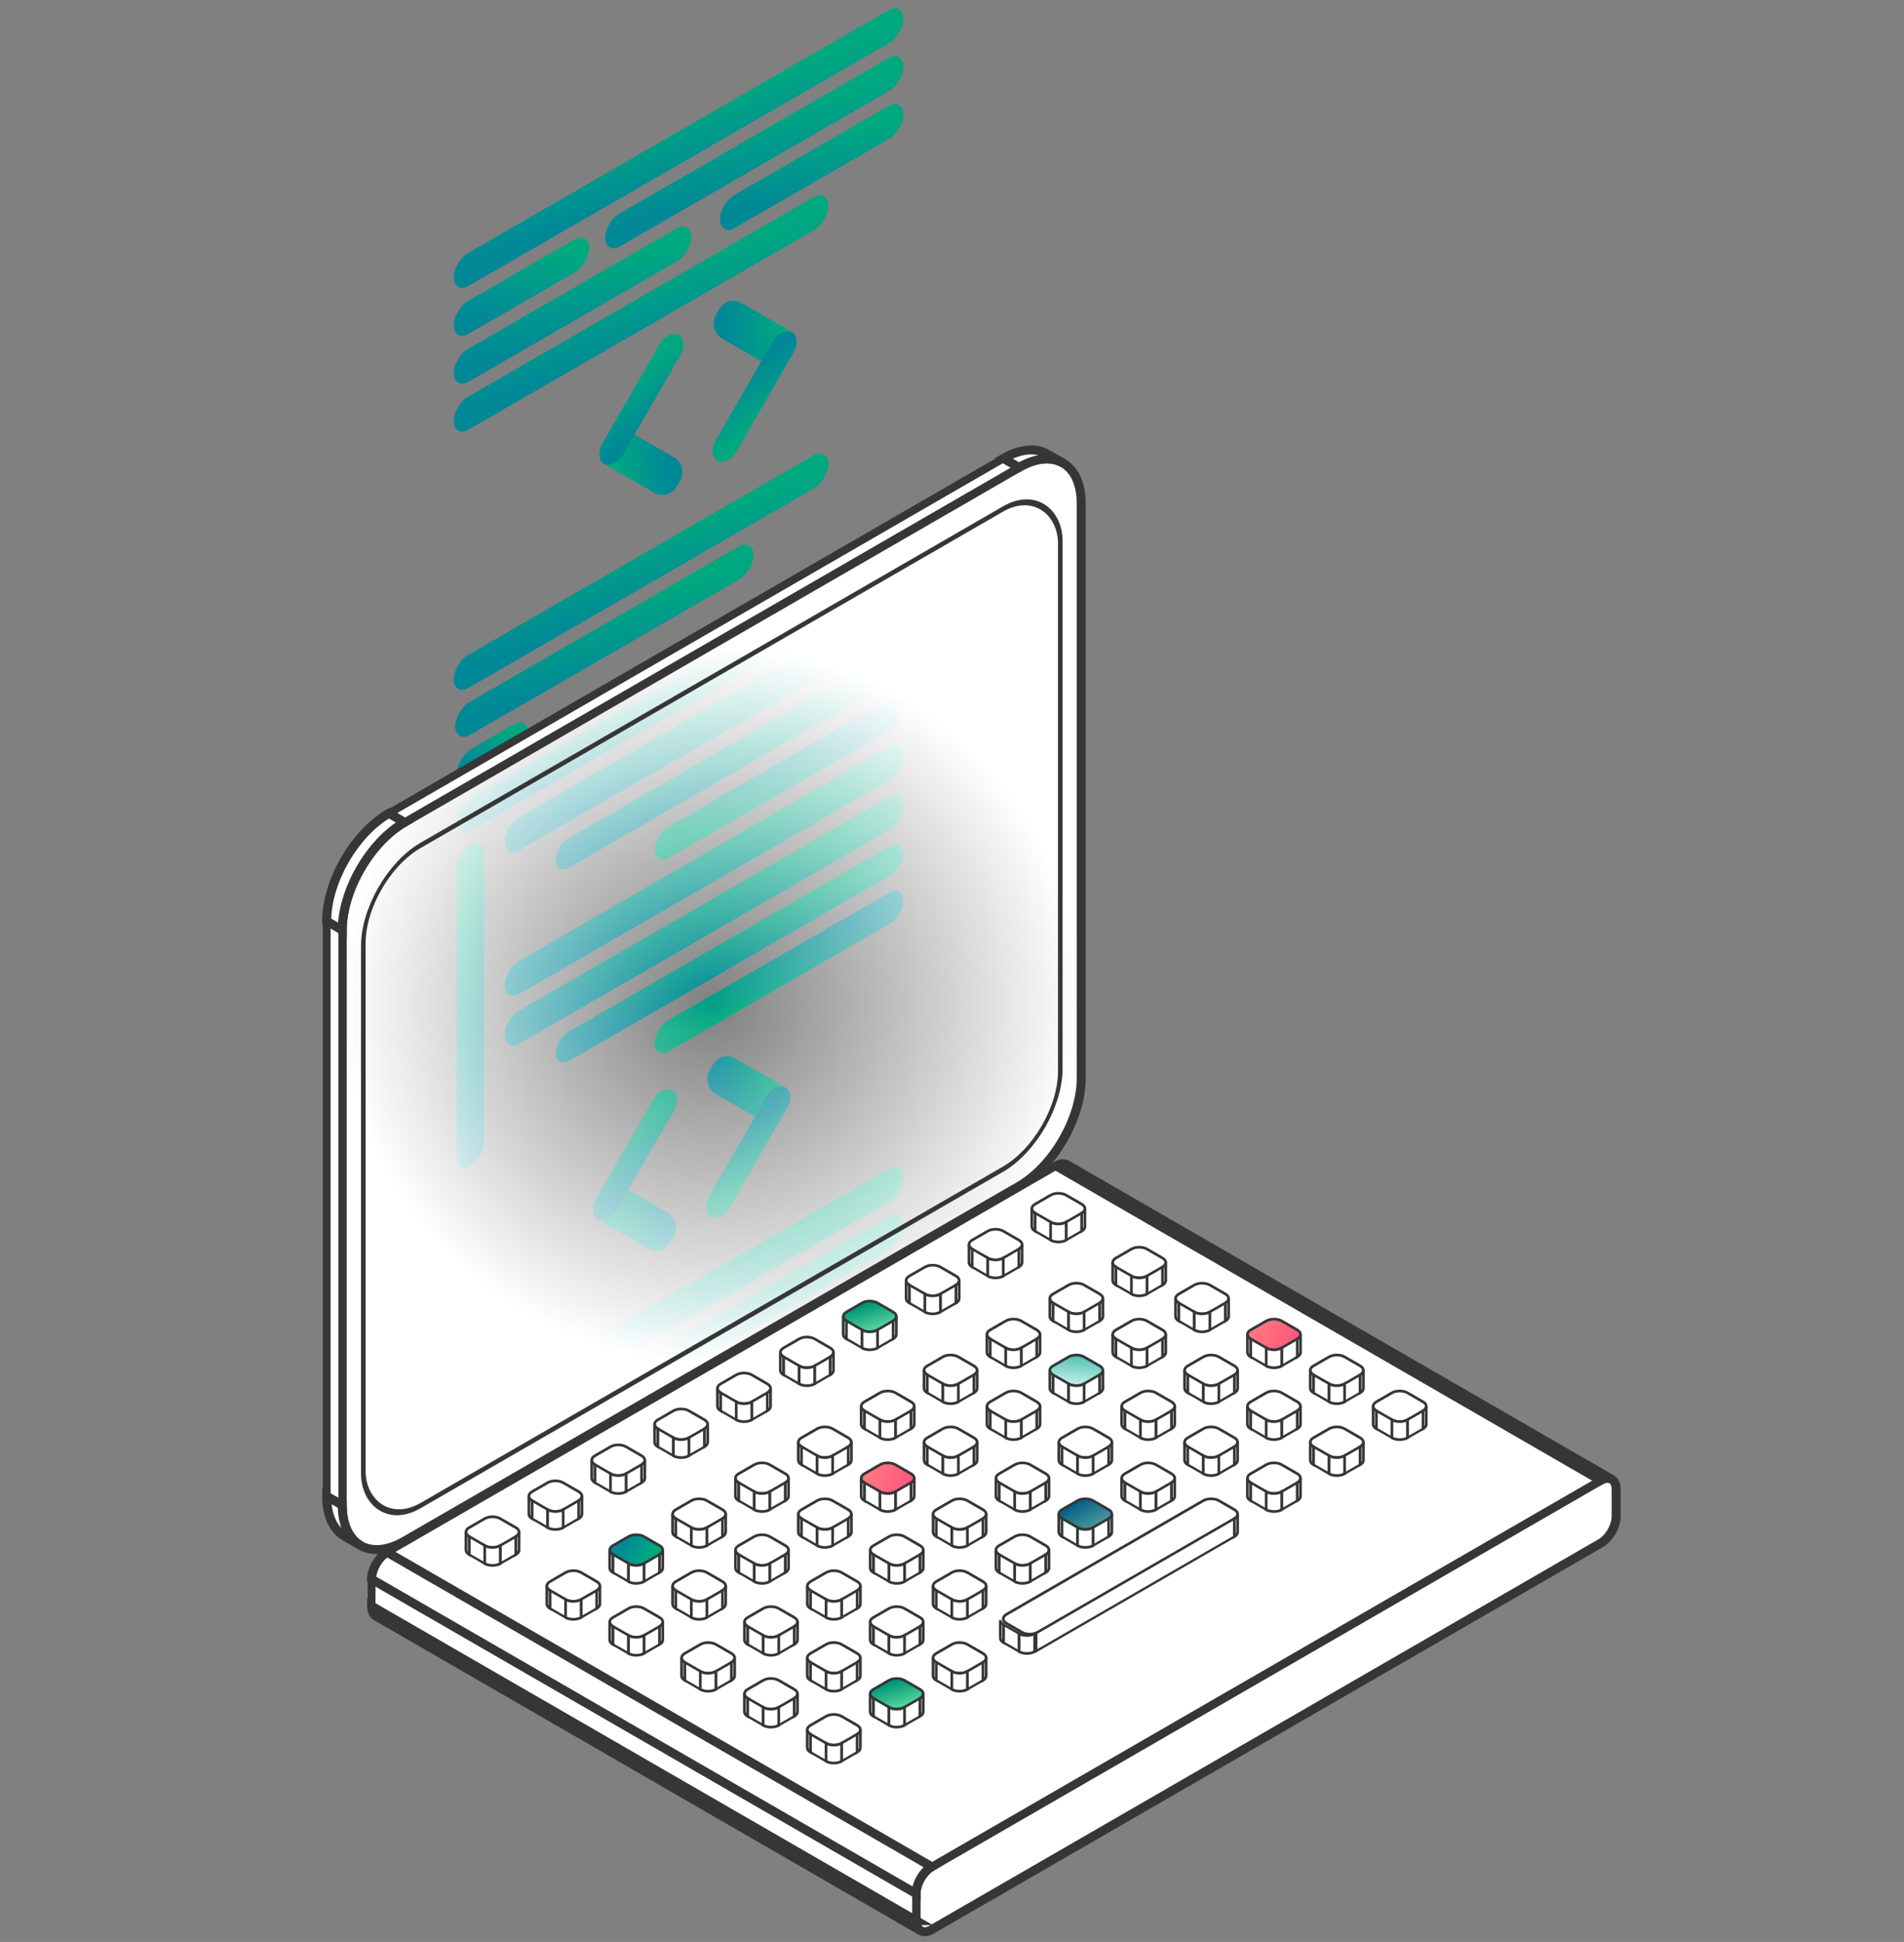 <svg xmlns="http://www.w3.org/2000/svg" viewBox="0 0 460 469" fill="none"><rect x="0" y="0" width="460" height="469" fill="#808080" stroke="none"/><g clip-path="url(#a)"><rect width="125.492" height="8.01" fill="url(#b)" rx="4.005" transform="matrix(.866 -.5 0 1 109.59 63.124)"/><rect width="83.216" height="8.01" fill="url(#c)" rx="4.005" transform="matrix(.866 -.5 0 1 146.199 53.556)"/><rect width="83.216" height="8.01" fill="url(#d)" rx="4.005" transform="matrix(.866 -.5 0 1 109.977 171.545)"/><rect width="93.451" height="8.01" fill="url(#e)" rx="4.005" transform="matrix(.866 -.5 0 1 110.363 194.463)"/><rect width="111.251" height="8.01" fill="url(#f)" rx="4.005" transform="matrix(.866 -.5 0 1 121.922 199.359)"/><rect width="111.251" height="8.01" fill="url(#g)" rx="4.005" transform="matrix(.866 -.5 0 1 121.922 234.069)"/><rect width="111.251" height="8.01" fill="url(#h)" rx="4.005" transform="matrix(.866 -.5 0 1 121.922 246.084)"/><rect width="97.011" height="7.12" fill="url(#i)" rx="3.56" transform="matrix(.866 -.5 0 1 134.254 204.254)"/><rect width="77.431" height="7.565" fill="url(#j)" rx="3.783" transform="matrix(0 -1 .866 -.5 110.363 283.465)"/><rect width="69.421" height="7.565" fill="url(#k)" rx="3.783" transform="matrix(-.866 .5 0 -1 218.27 174.438)"/><rect width="97.011" height="7.12" fill="url(#l)" rx="3.56" transform="matrix(.866 -.5 0 1 134.254 250.979)"/><rect width="69.421" height="7.565" fill="url(#m)" rx="3.783" transform="matrix(-.866 .5 0 -1 218.27 221.164)"/><rect width="20.025" height="8.01" fill="url(#n)" rx="4.005" transform="matrix(.866 -.5 0 1 110.363 182.893)"/><rect width="37.825" height="8.01" fill="url(#o)" rx="4.005" transform="matrix(.866 -.5 0 1 109.59 74.694)"/><rect width="51.176" height="8.01" fill="url(#p)" rx="4.005" transform="matrix(.866 -.5 0 1 173.945 49.106)"/><rect width="66.306" height="8.01" fill="url(#q)" rx="4.005" transform="matrix(.866 -.5 0 1 109.59 86.264)"/><rect width="20.768" height="9.81" x="175.773" y="71.195" fill="url(#r)" rx="4.005" transform="rotate(30 175.773 71.195)"/><rect width="35.971" height="5.664" x="193.758" y="81.605" fill="url(#s)" rx="4.005" transform="rotate(120 193.758 81.605)"/><rect width="20.768" height="9.81" x="161.492" y="121.002" fill="url(#t)" rx="4.005" transform="rotate(-150 161.492 121.002)"/><rect width="35.971" height="5.664" x="143.508" y="110.592" fill="url(#u)" rx="4.005" transform="rotate(-60 143.508 110.592)"/><rect width="20.768" height="9.81" x="174.234" y="253.647" fill="url(#v)" rx="4.005" transform="rotate(30 174.234 253.647)"/><rect width="35.971" height="5.664" x="192.215" y="264.057" fill="url(#w)" rx="4.005" transform="rotate(120 192.215 264.057)"/><rect width="20.768" height="9.81" x="159.949" y="303.455" fill="url(#x)" rx="4.005" transform="rotate(-150 159.949 303.455)"/><rect width="35.971" height="5.664" x="141.965" y="293.045" fill="url(#y)" rx="4.005" transform="rotate(-60 141.965 293.045)"/><rect width="104.576" height="8.01" fill="url(#z)" rx="4.005" transform="matrix(.866 -.5 0 1 109.59 97.834)"/><rect width="125.492" height="8.01" fill="url(#A)" rx="4.005" transform="matrix(.866 -.5 0 1 109.59 343.033)"/><rect width="83.216" height="8.01" fill="url(#B)" rx="4.005" transform="matrix(.866 -.5 0 1 146.199 333.465)"/><rect width="37.825" height="8.01" fill="url(#C)" rx="4.005" transform="matrix(.866 -.5 0 1 109.59 354.603)"/><rect width="51.176" height="8.01" fill="url(#D)" rx="4.005" transform="matrix(.866 -.5 0 1 173.945 329.015)"/><rect width="66.306" height="8.01" fill="url(#E)" rx="4.005" transform="matrix(.866 -.5 0 1 109.59 366.173)"/><rect width="104.576" height="8.01" fill="url(#F)" rx="4.005" transform="matrix(.866 -.5 0 1 109.59 377.743)"/><rect width="104.576" height="8.01" fill="url(#G)" rx="4.005" transform="matrix(.866 -.5 0 1 109.59 160.198)"/><rect width="77.431" height="7.565" fill="url(#H)" rx="3.783" transform="matrix(0 -1 .866 -.5 110.363 3.313)"/><rect width="35.971" height="5.664" x="192.215" y="-16.094" fill="url(#I)" rx="4.005" transform="rotate(120 192.215 -16.094)"/><rect width="20.768" height="9.81" x="159.949" y="23.303" fill="url(#J)" rx="4.005" transform="rotate(-150 159.949 23.303)"/><rect width="35.971" height="5.664" x="141.965" y="12.893" fill="url(#K)" rx="4.005" transform="rotate(-60 141.965 12.893)"/><rect width="20.768" height="9.81" x="175.773" y="350.139" fill="url(#L)" rx="4.005" transform="rotate(30 175.773 350.139)"/><rect width="35.971" height="5.664" x="193.758" y="360.549" fill="url(#M)" rx="4.005" transform="rotate(120 193.758 360.549)"/><rect width="20.768" height="9.81" x="161.492" y="399.946" fill="url(#N)" rx="4.005" transform="rotate(-150 161.492 399.946)"/><rect width="35.971" height="5.664" x="143.508" y="389.536" fill="url(#O)" rx="4.005" transform="rotate(-60 143.508 389.536)"/></g><path fill="#fff" stroke="#363636" stroke-width="2.17" d="M221.324 457.34c0-2.397 1.683-5.312 3.759-6.51l161.615-93.309c2.076-1.198 3.759-.227 3.759 2.17v6.51c0 2.397-1.683 5.312-3.759 6.51L225.083 466.02c-2.076 1.198-3.759.227-3.759-2.17v-6.51Z"/><path fill="#fff" stroke="#363636" stroke-width="2.17" d="M0 0h151.898v6.51H0z" transform="matrix(.866 .5 0 1 89.777 381.391)"/><path fill="#fff" stroke="#363636" stroke-width="2.17" d="M0 0h186.617v151.898H0z" transform="matrix(.866 -.5 .866 .5 93.531 374.881)"/><path fill="#fff" stroke="#363636" stroke-width="2.17" d="M221.325 463.849c0 1.111.367 2.01 1.101 2.434L90.878 390.334c-.734-.424-1.1-1.323-1.1-2.433l131.547 75.948ZM221.325 457.339c0-2.396 1.683-5.311 3.758-6.509L93.536 374.881c-2.076 1.198-3.759 4.113-3.759 6.51l131.548 75.948ZM389.354 357.254c-.734-.424-1.696-.292-2.658.263l-131.548-75.949c.962-.555 1.924-.687 2.658-.263l131.548 75.949Z"/><path fill="#fff" stroke="#363636" stroke-width=".651" d="M117.109 366.77c1.038-.6 2.721-.6 3.759 0l3.758 2.17c1.038.599 1.038 1.57 0 2.17l-3.758 2.17c-1.038.599-2.721.599-3.759 0l-3.758-2.17c-1.038-.6-1.038-1.571 0-2.17l3.758-2.17Z"/><path fill="#fff" stroke="#363636" stroke-width=".651" d="M0 0h4.34v4.34H0z" transform="matrix(.866 .5 0 1 113.355 371.109)"/><path fill="#fff" stroke="#363636" stroke-width=".651" d="M0 0h4.34v4.34H0z" transform="matrix(.866 -.5 0 1 120.875 373.28)"/><path fill="#fff" stroke="#363636" stroke-width=".651" d="M112.57 370.025c0 .423.298.807.779 1.085v4.34c-.481-.278-.779-.662-.779-1.085v-4.34ZM117.109 373.28c1.038.599 2.721.599 3.759 0v4.34c-1.038.599-2.721.599-3.759 0v-4.34ZM125.407 370.025c0 .423-.297.807-.778 1.085v4.34c.481-.278.778-.662.778-1.085v-4.34ZM132.3 358.089c1.038-.599 2.721-.599 3.759 0l3.758 2.17c1.038.599 1.038 1.57 0 2.17l-3.758 2.17c-1.038.599-2.721.599-3.759 0l-3.758-2.17c-1.038-.6-1.038-1.571 0-2.17l3.758-2.17Z"/><path fill="#fff" stroke="#363636" stroke-width=".651" d="M0 0h4.34v4.34H0z" transform="matrix(.866 .5 0 1 128.547 362.429)"/><path fill="#fff" stroke="#363636" stroke-width=".651" d="M0 0h4.34v4.34H0z" transform="matrix(.866 -.5 0 1 136.062 364.599)"/><path fill="#fff" stroke="#363636" stroke-width=".651" d="M127.766 361.344c0 .424.297.807.778 1.085v4.34c-.481-.278-.778-.661-.778-1.085v-4.34ZM132.301 364.599c1.038.599 2.72.599 3.758 0v4.34c-1.038.599-2.72.599-3.758 0v-4.34ZM140.599 361.344c0 .424-.298.807-.779 1.085v4.34c.481-.278.779-.661.779-1.085v-4.34ZM147.492 349.408c1.038-.599 2.72-.599 3.758 0l3.759 2.17c1.038.599 1.038 1.57 0 2.17l-3.759 2.17c-1.038.599-2.72.599-3.758 0l-3.759-2.17c-1.038-.6-1.038-1.571 0-2.17l3.759-2.17Z"/><path fill="#fff" stroke="#363636" stroke-width=".651" d="M0 0h4.34v4.34H0z" transform="matrix(.866 .5 0 1 143.734 353.747)"/><path fill="#fff" stroke="#363636" stroke-width=".651" d="M0 0h4.34v4.34H0z" transform="matrix(.866 -.5 0 1 151.254 355.917)"/><path fill="#fff" stroke="#363636" stroke-width=".651" d="M142.957 352.662c0 .424.297.808.778 1.085v4.34c-.481-.278-.778-.661-.778-1.085v-4.34ZM147.492 355.917c1.038.599 2.721.599 3.759 0v4.34c-1.038.599-2.721.599-3.759 0v-4.34ZM155.79 352.662c0 .424-.297.808-.778 1.085v4.34c.481-.278.778-.661.778-1.085v-4.34ZM162.683 340.731c1.038-.599 2.721-.599 3.759 0l3.758 2.17c1.038.599 1.038 1.571 0 2.17l-3.758 2.17c-1.038.599-2.721.599-3.759 0l-3.758-2.17c-1.038-.599-1.038-1.571 0-2.17l3.758-2.17Z"/><path fill="#fff" stroke="#363636" stroke-width=".651" d="M0 0h4.34v4.34H0z" transform="matrix(.866 .5 0 1 158.926 345.071)"/><path fill="#fff" stroke="#363636" stroke-width=".651" d="M0 0h4.34v4.34H0z" transform="matrix(.866 -.5 0 1 166.441 347.241)"/><path fill="#fff" stroke="#363636" stroke-width=".651" d="M158.145 343.986c0 .423.297.807.778 1.085v4.34c-.481-.278-.778-.662-.778-1.085v-4.34ZM162.68 347.241c1.038.599 2.72.599 3.758 0v4.34c-1.038.599-2.72.599-3.758 0v-4.34ZM170.978 343.986c0 .423-.298.807-.779 1.085v4.34c.481-.278.779-.662.779-1.085v-4.34ZM177.871 332.05c1.038-.599 2.72-.599 3.758 0l3.759 2.17c1.038.6 1.038 1.571 0 2.17l-3.759 2.17c-1.038.599-2.72.599-3.758 0l-3.759-2.17c-1.038-.599-1.038-1.57 0-2.17l3.759-2.17Z"/><path fill="#fff" stroke="#363636" stroke-width=".651" d="M0 0h4.34v4.34H0z" transform="matrix(.866 .5 0 1 174.117 336.39)"/><path fill="#fff" stroke="#363636" stroke-width=".651" d="M0 0h4.34v4.34H0z" transform="matrix(.866 -.5 0 1 181.633 338.56)"/><path fill="#fff" stroke="#363636" stroke-width=".651" d="M173.332 335.305c0 .424.297.807.778 1.085v4.34c-.481-.278-.778-.662-.778-1.085v-4.34ZM177.871 338.56c1.038.599 2.721.599 3.759 0v4.34c-1.038.599-2.721.599-3.759 0v-4.34ZM186.165 335.305c0 .424-.297.807-.778 1.085v4.34c.481-.278.778-.662.778-1.085v-4.34ZM193.066 323.369c1.038-.6 2.721-.6 3.759 0l3.758 2.17c1.038.599 1.038 1.57 0 2.169l-3.758 2.17c-1.038.6-2.721.6-3.759 0l-3.758-2.17c-1.038-.599-1.038-1.57 0-2.169l3.758-2.17Z"/><path fill="#fff" stroke="#363636" stroke-width=".651" d="M0 0h4.34v4.34H0z" transform="matrix(.866 .5 0 1 189.309 327.708)"/><path fill="#fff" stroke="#363636" stroke-width=".651" d="M0 0h4.34v4.34H0z" transform="matrix(.866 -.5 0 1 196.828 329.879)"/><path fill="#fff" stroke="#363636" stroke-width=".651" d="M188.527 326.624c0 .423.298.807.779 1.085v4.34c-.481-.278-.779-.662-.779-1.085v-4.34ZM193.066 329.879c1.038.599 2.721.599 3.759 0v4.339c-1.038.6-2.721.6-3.759 0v-4.339ZM201.36 326.624c0 .423-.297.807-.778 1.085v4.34c.481-.278.778-.662.778-1.085v-4.34Z"/><path fill="url(#P)" stroke="#363636" stroke-width=".651" d="M208.257 314.688c1.038-.6 2.721-.6 3.759 0l3.758 2.17c1.038.599 1.038 1.57 0 2.17l-3.758 2.17c-1.038.599-2.721.599-3.759 0l-3.758-2.17c-1.038-.6-1.038-1.571 0-2.17l3.758-2.17Z"/><path fill="#fff" stroke="#363636" stroke-width=".651" d="M0 0h4.34v4.34H0z" transform="matrix(.866 .5 0 1 204.5 319.027)"/><path fill="#fff" stroke="#363636" stroke-width=".651" d="M0 0h4.34v4.34H0z" transform="matrix(.866 -.5 0 1 212.02 321.198)"/><path fill="#fff" stroke="#363636" stroke-width=".651" d="M203.719 317.942c0 .424.297.808.778 1.085v4.34c-.481-.277-.778-.661-.778-1.085v-4.34ZM208.258 321.198c1.038.599 2.72.599 3.758 0v4.34c-1.038.599-2.72.599-3.758 0v-4.34ZM216.552 317.942c0 .424-.298.808-.779 1.085v4.34c.481-.277.779-.661.779-1.085v-4.34ZM223.449 306.011c1.038-.599 2.72-.599 3.758 0l3.759 2.17c1.038.599 1.038 1.571 0 2.17l-3.759 2.17c-1.038.599-2.72.599-3.758 0l-3.759-2.17c-1.038-.599-1.038-1.571 0-2.17l3.759-2.17Z"/><path fill="#fff" stroke="#363636" stroke-width=".651" d="M0 0h4.34v4.34H0z" transform="matrix(.866 .5 0 1 219.691 310.351)"/><path fill="#fff" stroke="#363636" stroke-width=".651" d="M0 0h4.34v4.34H0z" transform="matrix(.866 -.5 0 1 227.211 312.521)"/><path fill="#fff" stroke="#363636" stroke-width=".651" d="M218.914 309.266c0 .424.298.808.778 1.085v4.34c-.48-.277-.778-.661-.778-1.085v-4.34ZM223.445 312.521c1.038.6 2.721.6 3.759 0v4.34c-1.038.6-2.721.6-3.759 0v-4.34ZM231.743 309.266c0 .424-.297.808-.778 1.085v4.34c.481-.277.778-.661.778-1.085v-4.34ZM238.636 297.33c1.038-.599 2.721-.599 3.759 0l3.758 2.17c1.038.599 1.038 1.571 0 2.17l-3.758 2.17c-1.038.599-2.721.599-3.759 0l-3.758-2.17c-1.038-.599-1.038-1.571 0-2.17l3.758-2.17Z"/><path fill="#fff" stroke="#363636" stroke-width=".651" d="M0 0h4.34v4.34H0z" transform="matrix(.866 .5 0 1 234.875 301.67)"/><path fill="#fff" stroke="#363636" stroke-width=".651" d="M0 0h4.34v4.34H0z" transform="matrix(.866 -.5 0 1 242.395 303.84)"/><path fill="#fff" stroke="#363636" stroke-width=".651" d="M234.098 300.585c0 .423.297.807.778 1.085v4.34c-.481-.278-.778-.662-.778-1.085v-4.34ZM238.629 303.84c1.038.6 2.721.6 3.758 0v4.34c-1.037.599-2.72.599-3.758 0v-4.34ZM246.927 300.585c0 .423-.298.807-.779 1.085v4.34c.481-.278.779-.662.779-1.085v-4.34ZM253.824 288.649c1.038-.6 2.72-.6 3.758 0l3.759 2.17c1.038.599 1.038 1.57 0 2.17l-3.759 2.17c-1.038.599-2.72.599-3.758 0l-3.759-2.17c-1.038-.6-1.038-1.571 0-2.17l3.759-2.17Z"/><path fill="#fff" stroke="#363636" stroke-width=".651" d="M0 0h4.34v4.34H0z" transform="matrix(.866 .5 0 1 250.066 292.988)"/><path fill="#fff" stroke="#363636" stroke-width=".651" d="M0 0h4.34v4.34H0z" transform="matrix(.866 -.5 0 1 257.582 295.159)"/><path fill="#fff" stroke="#363636" stroke-width=".651" d="M249.285 291.904c0 .424.298.807.779 1.085v4.34c-.481-.278-.779-.662-.779-1.085v-4.34ZM253.82 295.159c1.038.599 2.721.599 3.759 0v4.34c-1.038.599-2.721.599-3.759 0v-4.34ZM262.114 291.904c0 .424-.297.807-.778 1.085v4.34c.481-.278.778-.662.778-1.085v-4.34ZM136.644 379.789c1.038-.6 2.721-.6 3.759 0l3.758 2.17c1.038.599 1.038 1.57 0 2.17l-3.758 2.17c-1.038.599-2.721.599-3.759 0l-3.758-2.17c-1.038-.6-1.038-1.571 0-2.17l3.758-2.17Z"/><path fill="#fff" stroke="#363636" stroke-width=".651" d="M0 0h4.34v4.34H0z" transform="matrix(.866 .5 0 1 132.887 384.128)"/><path fill="#fff" stroke="#363636" stroke-width=".651" d="M0 0h4.34v4.34H0z" transform="matrix(.866 -.5 0 1 140.406 386.299)"/><path fill="#fff" stroke="#363636" stroke-width=".651" d="M132.109 383.044c0 .424.298.807.779 1.085v4.34c-.481-.278-.779-.661-.779-1.085v-4.34ZM136.641 386.299c1.038.599 2.72.599 3.758 0v4.34c-1.038.599-2.72.599-3.758 0v-4.34ZM144.939 383.044c0 .424-.298.807-.779 1.085v4.34c.481-.278.779-.661.779-1.085v-4.34Z"/><path fill="url(#Q)" stroke="#363636" stroke-width=".651" d="M151.836 371.108c1.037-.599 2.72-.599 3.758 0l3.759 2.17c1.037.599 1.037 1.571 0 2.17l-3.759 2.17c-1.038.599-2.721.599-3.758 0l-3.759-2.17c-1.038-.599-1.038-1.571 0-2.17l3.759-2.17Z"/><path fill="#fff" stroke="#363636" stroke-width=".651" d="M0 0h4.34v4.34H0z" transform="matrix(.866 .5 0 1 148.078 375.448)"/><path fill="#fff" stroke="#363636" stroke-width=".651" d="M0 0h4.34v4.34H0z" transform="matrix(.866 -.5 0 1 155.598 377.618)"/><path fill="#fff" stroke="#363636" stroke-width=".651" d="M147.297 374.363c0 .423.297.807.778 1.085v4.339c-.481-.277-.778-.661-.778-1.085v-4.339ZM151.832 377.618c1.038.599 2.721.599 3.759 0v4.339c-1.038.6-2.721.6-3.759 0v-4.339ZM160.13 374.363c0 .423-.297.807-.778 1.085v4.339c.481-.277.778-.661.778-1.085v-4.339ZM167.027 362.426c1.038-.599 2.721-.599 3.758 0l3.759 2.17c1.038.599 1.038 1.571 0 2.17l-3.759 2.17c-1.037.599-2.72.599-3.758 0l-3.758-2.17c-1.038-.599-1.038-1.571 0-2.17l3.758-2.17Z"/><path fill="#fff" stroke="#363636" stroke-width=".651" d="M0 0h4.34v4.34H0z" transform="matrix(.866 .5 0 1 163.27 366.766)"/><path fill="#fff" stroke="#363636" stroke-width=".651" d="M0 0h4.34v4.34H0z" transform="matrix(.866 -.5 0 1 170.789 368.936)"/><path fill="#fff" stroke="#363636" stroke-width=".651" d="M162.488 365.681c0 .424.298.807.779 1.085v4.34c-.481-.278-.779-.661-.779-1.085v-4.34ZM167.023 368.936c1.038.599 2.721.599 3.759 0v4.34c-1.038.599-2.721.599-3.759 0v-4.34ZM175.321 365.681c0 .424-.297.807-.778 1.085v4.34c.481-.278.778-.661.778-1.085v-4.34ZM182.215 353.75c1.037-.599 2.72-.599 3.758 0l3.758 2.17c1.038.6 1.038 1.571 0 2.17l-3.758 2.17c-1.038.6-2.721.6-3.758 0l-3.759-2.17c-1.038-.599-1.038-1.57 0-2.17l3.759-2.17Z"/><path fill="#fff" stroke="#363636" stroke-width=".651" d="M0 0h4.34v4.34H0z" transform="matrix(.866 .5 0 1 178.461 358.09)"/><path fill="#fff" stroke="#363636" stroke-width=".651" d="M0 0h4.34v4.34H0z" transform="matrix(.866 -.5 0 1 185.977 360.26)"/><path fill="#fff" stroke="#363636" stroke-width=".651" d="M177.676 357.005c0 .424.297.807.778 1.085v4.34c-.481-.278-.778-.661-.778-1.085v-4.34ZM182.215 360.26c1.038.599 2.72.599 3.758 0v4.34c-1.038.599-2.72.599-3.758 0v-4.34ZM190.509 357.005c0 .424-.298.807-.779 1.085v4.34c.481-.278.779-.661.779-1.085v-4.34ZM197.402 345.069c1.038-.599 2.721-.599 3.758 0l3.759 2.17c1.038.599 1.038 1.571 0 2.17l-3.759 2.17c-1.037.599-2.72.599-3.758 0l-3.758-2.17c-1.038-.599-1.038-1.571 0-2.17l3.758-2.17Z"/><path fill="#fff" stroke="#363636" stroke-width=".651" d="M0 0h4.34v4.34H0z" transform="matrix(.866 .5 0 1 193.648 349.409)"/><path fill="#fff" stroke="#363636" stroke-width=".651" d="M0 0h4.34v4.34H0z" transform="matrix(.866 -.5 0 1 201.164 351.579)"/><path fill="#fff" stroke="#363636" stroke-width=".651" d="M192.863 348.324c0 .424.298.807.779 1.085v4.34c-.481-.278-.779-.661-.779-1.085v-4.34ZM197.402 351.579c1.038.599 2.721.599 3.759 0v4.34c-1.038.599-2.721.599-3.759 0v-4.34ZM205.7 348.324c0 .424-.297.807-.778 1.085v4.34c.481-.278.778-.661.778-1.085v-4.34ZM212.59 336.387c1.037-.599 2.72-.599 3.758 0l3.758 2.17c1.038.6 1.038 1.571 0 2.17l-3.758 2.17c-1.038.599-2.721.599-3.758 0l-3.759-2.17c-1.038-.599-1.038-1.57 0-2.17l3.759-2.17Z"/><path fill="#fff" stroke="#363636" stroke-width=".651" d="M0 0h4.34v4.34H0z" transform="matrix(.866 .5 0 1 208.836 340.727)"/><path fill="#fff" stroke="#363636" stroke-width=".651" d="M0 0h4.34v4.34H0z" transform="matrix(.866 -.5 0 1 216.352 342.897)"/><path fill="#fff" stroke="#363636" stroke-width=".651" d="M208.051 339.642c0 .424.297.807.778 1.085v4.34c-.481-.278-.778-.662-.778-1.085v-4.34ZM212.59 342.897c1.038.6 2.72.6 3.758 0v4.34c-1.038.599-2.72.599-3.758 0v-4.34ZM220.884 339.642c0 .424-.298.807-.779 1.085v4.34c.481-.278.779-.662.779-1.085v-4.34ZM227.777 327.706c1.038-.599 2.721-.599 3.758 0l3.759 2.17c1.038.6 1.038 1.571 0 2.17l-3.759 2.17c-1.037.6-2.72.6-3.758 0l-3.758-2.17c-1.038-.599-1.038-1.57 0-2.17l3.758-2.17Z"/><path fill="#fff" stroke="#363636" stroke-width=".651" d="M0 0h4.34v4.34H0z" transform="matrix(.866 .5 0 1 224.027 332.046)"/><path fill="#fff" stroke="#363636" stroke-width=".651" d="M0 0h4.34v4.34H0z" transform="matrix(.866 -.5 0 1 231.543 334.216)"/><path fill="#fff" stroke="#363636" stroke-width=".651" d="M223.242 330.961c0 .424.298.807.779 1.085v4.34c-.481-.278-.779-.661-.779-1.085v-4.34ZM227.781 334.216c1.038.599 2.721.599 3.759 0v4.34c-1.038.599-2.721.599-3.759 0v-4.34ZM236.075 330.961c0 .424-.297.807-.778 1.085v4.34c.481-.278.778-.661.778-1.085v-4.34ZM242.968 319.03c1.038-.599 2.721-.599 3.759 0l3.758 2.17c1.038.599 1.038 1.571 0 2.17l-3.758 2.17c-1.038.599-2.721.599-3.759 0l-3.758-2.17c-1.038-.599-1.038-1.571 0-2.17l3.758-2.17Z"/><path fill="#fff" stroke="#363636" stroke-width=".651" d="M0 0h4.34v4.34H0z" transform="matrix(.866 .5 0 1 239.215 323.37)"/><path fill="#fff" stroke="#363636" stroke-width=".651" d="M0 0h4.34v4.34H0z" transform="matrix(.866 -.5 0 1 246.734 325.54)"/><path fill="#fff" stroke="#363636" stroke-width=".651" d="M238.434 322.285c0 .424.297.807.778 1.085v4.34c-.481-.278-.778-.661-.778-1.085v-4.34ZM242.973 325.54c1.038.6 2.72.6 3.758 0v4.34c-1.038.6-2.72.6-3.758 0v-4.34ZM251.267 322.285c0 .424-.298.807-.779 1.085v4.34c.481-.278.779-.661.779-1.085v-4.34ZM258.164 310.348c1.038-.599 2.72-.599 3.758 0l3.759 2.17c1.038.599 1.038 1.571 0 2.17l-3.759 2.17c-1.038.599-2.72.599-3.758 0l-3.759-2.17c-1.038-.599-1.038-1.571 0-2.17l3.759-2.17Z"/><path fill="#fff" stroke="#363636" stroke-width=".651" d="M0 0h4.34v4.34H0z" transform="matrix(.866 .5 0 1 254.406 314.688)"/><path fill="#fff" stroke="#363636" stroke-width=".651" d="M0 0h4.34v4.34H0z" transform="matrix(.866 -.5 0 1 261.922 316.858)"/><path fill="#fff" stroke="#363636" stroke-width=".651" d="M253.625 313.603c0 .424.297.808.778 1.085v4.34c-.481-.277-.778-.661-.778-1.085v-4.34ZM258.16 316.858c1.038.599 2.721.599 3.759 0v4.34c-1.038.599-2.721.599-3.759 0v-4.34ZM266.458 313.603c0 .424-.297.808-.778 1.085v4.34c.481-.277.778-.661.778-1.085v-4.34ZM273.347 301.668c1.038-.6 2.721-.6 3.759 0l3.758 2.169c1.038.6 1.038 1.571 0 2.17l-3.758 2.17c-1.038.6-2.721.6-3.759 0l-3.758-2.17c-1.038-.599-1.038-1.57 0-2.17l3.758-2.169Z"/><path fill="#fff" stroke="#363636" stroke-width=".651" d="M0 0h4.34v4.34H0z" transform="matrix(.866 .5 0 1 269.59 306.007)"/><path fill="#fff" stroke="#363636" stroke-width=".651" d="M0 0h4.34v4.34H0z" transform="matrix(.866 -.5 0 1 277.109 308.178)"/><path fill="#fff" stroke="#363636" stroke-width=".651" d="M268.812 304.923c0 .423.298.807.779 1.085v4.34c-.481-.278-.779-.662-.779-1.085v-4.34ZM273.348 308.178c1.038.599 2.72.599 3.758 0v4.34c-1.038.599-2.72.599-3.758 0v-4.34ZM281.646 304.923c0 .423-.298.807-.779 1.085v4.34c.481-.278.779-.662.779-1.085v-4.34ZM151.836 388.471c1.037-.6 2.72-.6 3.758 0l3.759 2.17c1.037.599 1.037 1.57 0 2.17l-3.759 2.17c-1.038.599-2.721.599-3.758 0l-3.759-2.17c-1.038-.6-1.038-1.571 0-2.17l3.759-2.17Z"/><path fill="#fff" stroke="#363636" stroke-width=".651" d="M0 0h4.34v4.34H0z" transform="matrix(.866 .5 0 1 148.078 392.81)"/><path fill="#fff" stroke="#363636" stroke-width=".651" d="M0 0h4.34v4.34H0z" transform="matrix(.866 -.5 0 1 155.598 394.981)"/><path fill="#fff" stroke="#363636" stroke-width=".651" d="M147.297 391.726c0 .424.297.807.778 1.085v4.34c-.481-.278-.778-.662-.778-1.085v-4.34ZM151.832 394.981c1.038.599 2.721.599 3.759 0v4.34c-1.038.599-2.721.599-3.759 0v-4.34ZM160.13 391.726c0 .424-.297.807-.778 1.085v4.34c.481-.278.778-.662.778-1.085v-4.34ZM167.027 379.79c1.038-.599 2.721-.599 3.758 0l3.759 2.17c1.038.599 1.038 1.571 0 2.17l-3.759 2.17c-1.037.599-2.72.599-3.758 0l-3.758-2.17c-1.038-.599-1.038-1.571 0-2.17l3.758-2.17Z"/><path fill="#fff" stroke="#363636" stroke-width=".651" d="M0 0h4.34v4.34H0z" transform="matrix(.866 .5 0 1 163.27 384.13)"/><path fill="#fff" stroke="#363636" stroke-width=".651" d="M0 0h4.34v4.34H0z" transform="matrix(.866 -.5 0 1 170.789 386.3)"/><path fill="#fff" stroke="#363636" stroke-width=".651" d="M162.488 383.045c0 .424.298.808.779 1.085v4.34c-.481-.277-.779-.661-.779-1.085v-4.34ZM167.023 386.3c1.038.6 2.721.6 3.759 0v4.34c-1.038.599-2.721.599-3.759 0v-4.34ZM175.321 383.045c0 .424-.297.808-.778 1.085v4.34c.481-.277.778-.661.778-1.085v-4.34ZM182.218 371.109c1.038-.599 2.721-.599 3.759 0l3.758 2.17c1.038.599 1.038 1.571 0 2.17l-3.758 2.17c-1.038.599-2.721.599-3.759 0l-3.758-2.17c-1.038-.599-1.038-1.571 0-2.17l3.758-2.17Z"/><path fill="#fff" stroke="#363636" stroke-width=".651" d="M0 0h4.34v4.34H0z" transform="matrix(.866 .5 0 1 178.465 375.449)"/><path fill="#fff" stroke="#363636" stroke-width=".651" d="M0 0h4.34v4.34H0z" transform="matrix(.866 -.5 0 1 185.98 377.619)"/><path fill="#fff" stroke="#363636" stroke-width=".651" d="M177.68 374.364c0 .423.297.807.778 1.085v4.34c-.481-.278-.778-.662-.778-1.085v-4.34ZM182.219 377.619c1.038.6 2.72.6 3.758 0v4.34c-1.038.6-2.72.6-3.758 0v-4.34ZM190.513 374.364c0 .423-.298.807-.779 1.085v4.34c.481-.278.779-.662.779-1.085v-4.34ZM197.402 362.428c1.038-.6 2.721-.6 3.758 0l3.759 2.169c1.038.6 1.038 1.571 0 2.17l-3.759 2.17c-1.037.6-2.72.6-3.758 0l-3.758-2.17c-1.038-.599-1.038-1.57 0-2.17l3.758-2.169Z"/><path fill="#fff" stroke="#363636" stroke-width=".651" d="M0 0h4.34v4.34H0z" transform="matrix(.866 .5 0 1 193.648 366.767)"/><path fill="#fff" stroke="#363636" stroke-width=".651" d="M0 0h4.34v4.34H0z" transform="matrix(.866 -.5 0 1 201.164 368.938)"/><path fill="#fff" stroke="#363636" stroke-width=".651" d="M192.863 365.683c0 .423.298.807.779 1.085v4.34c-.481-.278-.779-.662-.779-1.085v-4.34ZM197.402 368.938c1.038.599 2.721.599 3.759 0v4.34c-1.038.599-2.721.599-3.759 0v-4.34ZM205.7 365.683c0 .423-.297.807-.778 1.085v4.34c.481-.278.778-.662.778-1.085v-4.34Z"/><path fill="url(#R)" stroke="#363636" stroke-width=".651" d="M212.59 353.752c1.037-.6 2.72-.6 3.758 0l3.758 2.17c1.038.599 1.038 1.57 0 2.17l-3.758 2.17c-1.038.599-2.721.599-3.758 0l-3.759-2.17c-1.038-.6-1.038-1.571 0-2.17l3.759-2.17Z"/><path fill="#fff" stroke="#363636" stroke-width=".651" d="M0 0h4.34v4.34H0z" transform="matrix(.866 .5 0 1 208.836 358.091)"/><path fill="#fff" stroke="#363636" stroke-width=".651" d="M0 0h4.34v4.34H0z" transform="matrix(.866 -.5 0 1 216.352 360.262)"/><path fill="#fff" stroke="#363636" stroke-width=".651" d="M208.055 357.006c0 .424.297.808.778 1.085v4.34c-.481-.278-.778-.661-.778-1.085v-4.34ZM212.59 360.262c1.038.599 2.72.599 3.758 0v4.34c-1.038.599-2.72.599-3.758 0v-4.34ZM220.888 357.006c0 .424-.298.808-.779 1.085v4.34c.481-.278.779-.661.779-1.085v-4.34ZM227.781 345.07c1.038-.599 2.721-.599 3.758 0l3.759 2.17c1.038.599 1.038 1.571 0 2.17l-3.759 2.17c-1.037.599-2.72.599-3.758 0l-3.759-2.17c-1.037-.599-1.037-1.571 0-2.17l3.759-2.17Z"/><path fill="#fff" stroke="#363636" stroke-width=".651" d="M0 0h4.34v4.34H0z" transform="matrix(.866 .5 0 1 224.027 349.41)"/><path fill="#fff" stroke="#363636" stroke-width=".651" d="M0 0h4.34v4.34H0z" transform="matrix(.866 -.5 0 1 231.547 351.58)"/><path fill="#fff" stroke="#363636" stroke-width=".651" d="M223.246 348.325c0 .424.298.808.779 1.085v4.34c-.481-.277-.779-.661-.779-1.085v-4.34ZM227.785 351.58c1.038.599 2.721.599 3.759 0v4.34c-1.038.599-2.721.599-3.759 0v-4.34ZM236.079 348.325c0 .424-.297.808-.778 1.085v4.34c.481-.277.778-.661.778-1.085v-4.34ZM242.972 336.389c1.038-.599 2.721-.599 3.759 0l3.758 2.17c1.038.599 1.038 1.571 0 2.17l-3.758 2.17c-1.038.599-2.721.599-3.759 0l-3.758-2.17c-1.038-.599-1.038-1.571 0-2.17l3.758-2.17Z"/><path fill="#fff" stroke="#363636" stroke-width=".651" d="M0 0h4.34v4.34H0z" transform="matrix(.866 .5 0 1 239.219 340.729)"/><path fill="#fff" stroke="#363636" stroke-width=".651" d="M0 0h4.34v4.34H0z" transform="matrix(.866 -.5 0 1 246.734 342.899)"/><path fill="#fff" stroke="#363636" stroke-width=".651" d="M238.438 339.644c0 .424.297.808.778 1.085v4.34c-.481-.277-.778-.661-.778-1.085v-4.34ZM242.977 342.899c1.037.599 2.72.599 3.758 0v4.34c-1.038.599-2.721.599-3.758 0v-4.34ZM251.271 339.644c0 .424-.298.808-.779 1.085v4.34c.481-.277.779-.661.779-1.085v-4.34Z"/><path fill="url(#S)" stroke="#363636" stroke-width=".651" d="M258.164 327.708c1.038-.599 2.72-.599 3.758 0l3.759 2.17c1.038.599 1.038 1.571 0 2.17l-3.759 2.17c-1.038.599-2.72.599-3.758 0l-3.759-2.17c-1.038-.599-1.038-1.571 0-2.17l3.759-2.17Z"/><path fill="#fff" stroke="#363636" stroke-width=".651" d="M0 0h4.34v4.34H0z" transform="matrix(.866 .5 0 1 254.406 332.048)"/><path fill="#fff" stroke="#363636" stroke-width=".651" d="M0 0h4.34v4.34H0z" transform="matrix(.866 -.5 0 1 261.922 334.218)"/><path fill="#fff" stroke="#363636" stroke-width=".651" d="M253.625 330.963c0 .423.297.807.778 1.085v4.34c-.481-.278-.778-.662-.778-1.085v-4.34ZM258.16 334.218c1.038.599 2.721.599 3.759 0v4.34c-1.038.599-2.721.599-3.759 0v-4.34ZM266.458 330.963c0 .423-.297.807-.778 1.085v4.34c.481-.278.778-.662.778-1.085v-4.34ZM273.351 319.032c1.038-.599 2.721-.599 3.759 0l3.758 2.17c1.038.599 1.038 1.57 0 2.17l-3.758 2.17c-1.038.599-2.721.599-3.759 0l-3.758-2.17c-1.038-.6-1.038-1.571 0-2.17l3.758-2.17Z"/><path fill="#fff" stroke="#363636" stroke-width=".651" d="M0 0h4.34v4.34H0z" transform="matrix(.866 .5 0 1 269.594 323.371)"/><path fill="#fff" stroke="#363636" stroke-width=".651" d="M0 0h4.34v4.34H0z" transform="matrix(.866 -.5 0 1 277.113 325.542)"/><path fill="#fff" stroke="#363636" stroke-width=".651" d="M268.816 322.287c0 .424.298.807.779 1.085v4.34c-.481-.278-.779-.661-.779-1.085v-4.34ZM273.348 325.542c1.038.599 2.72.599 3.758 0v4.34c-1.038.599-2.72.599-3.758 0v-4.34ZM281.646 322.287c0 .424-.298.807-.779 1.085v4.34c.481-.278.779-.661.779-1.085v-4.34ZM288.539 310.351c1.038-.599 2.72-.599 3.758 0l3.759 2.17c1.038.599 1.038 1.57 0 2.17l-3.759 2.17c-1.038.599-2.72.599-3.758 0l-3.759-2.17c-1.038-.6-1.038-1.571 0-2.17l3.759-2.17Z"/><path fill="#fff" stroke="#363636" stroke-width=".651" d="M0 0h4.34v4.34H0z" transform="matrix(.866 .5 0 1 284.781 314.69)"/><path fill="#fff" stroke="#363636" stroke-width=".651" d="M0 0h4.34v4.34H0z" transform="matrix(.866 -.5 0 1 292.301 316.86)"/><path fill="#fff" stroke="#363636" stroke-width=".651" d="M284 313.605c0 .424.297.808.778 1.085v4.34c-.481-.278-.778-.661-.778-1.085v-4.34ZM288.535 316.86c1.038.599 2.721.599 3.759 0v4.34c-1.038.599-2.721.599-3.759 0v-4.34ZM296.833 313.605c0 .424-.297.808-.778 1.085v4.34c.481-.278.778-.661.778-1.085v-4.34ZM169.203 397.149c1.038-.599 2.72-.599 3.758 0l3.759 2.17c1.038.599 1.038 1.571 0 2.17l-3.759 2.17c-1.038.599-2.72.599-3.758 0l-3.759-2.17c-1.038-.599-1.038-1.571 0-2.17l3.759-2.17Z"/><path fill="#fff" stroke="#363636" stroke-width=".651" d="M0 0h4.34v4.34H0z" transform="matrix(.866 .5 0 1 165.441 401.489)"/><path fill="#fff" stroke="#363636" stroke-width=".651" d="M0 0h4.34v4.34H0z" transform="matrix(.866 -.5 0 1 172.961 403.659)"/><path fill="#fff" stroke="#363636" stroke-width=".651" d="M164.664 400.404c0 .424.298.807.778 1.085v4.34c-.48-.278-.778-.661-.778-1.085v-4.34ZM169.195 403.659c1.038.599 2.721.599 3.759 0v4.34c-1.038.599-2.721.599-3.759 0v-4.34ZM177.493 400.404c0 .424-.297.807-.778 1.085v4.34c.481-.278.778-.661.778-1.085v-4.34ZM184.386 388.473c1.038-.599 2.721-.599 3.759 0l3.758 2.17c1.038.599 1.038 1.571 0 2.17l-3.758 2.17c-1.038.599-2.721.599-3.759 0l-3.758-2.17c-1.038-.599-1.038-1.571 0-2.17l3.758-2.17Z"/><path fill="#fff" stroke="#363636" stroke-width=".651" d="M0 0h4.34v4.34H0z" transform="matrix(.866 .5 0 1 180.629 392.813)"/><path fill="#fff" stroke="#363636" stroke-width=".651" d="M0 0h4.34v4.34H0z" transform="matrix(.866 -.5 0 1 188.145 394.983)"/><path fill="#fff" stroke="#363636" stroke-width=".651" d="M179.848 391.728c0 .423.297.807.778 1.085v4.34c-.481-.278-.778-.662-.778-1.085v-4.34ZM184.383 394.983c1.038.599 2.72.599 3.758 0v4.34c-1.038.599-2.72.599-3.758 0v-4.34ZM192.681 391.728c0 .423-.298.807-.779 1.085v4.34c.481-.278.779-.662.779-1.085v-4.34ZM199.582 379.791c1.038-.599 2.72-.599 3.758 0l3.759 2.17c1.038.6 1.038 1.571 0 2.17l-3.759 2.17c-1.038.6-2.72.6-3.758 0l-3.759-2.17c-1.038-.599-1.038-1.57 0-2.17l3.759-2.17Z"/><path fill="#fff" stroke="#363636" stroke-width=".651" d="M0 0h4.34v4.34H0z" transform="matrix(.866 .5 0 1 195.824 384.131)"/><path fill="#fff" stroke="#363636" stroke-width=".651" d="M0 0h4.34v4.34H0z" transform="matrix(.866 -.5 0 1 203.34 386.302)"/><path fill="#fff" stroke="#363636" stroke-width=".651" d="M195.043 383.047c0 .423.297.807.778 1.084v4.34c-.481-.277-.778-.661-.778-1.085v-4.339ZM199.578 386.302c1.038.599 2.721.599 3.759 0v4.339c-1.038.6-2.721.6-3.759 0v-4.339ZM207.872 383.047c0 .423-.297.807-.778 1.084v4.34c.481-.277.778-.661.778-1.085v-4.339ZM214.777 371.11c1.038-.599 2.721-.599 3.758 0l3.759 2.17c1.038.6 1.038 1.571 0 2.17l-3.759 2.17c-1.037.6-2.72.6-3.758 0l-3.758-2.17c-1.038-.599-1.038-1.57 0-2.17l3.758-2.17Z"/><path fill="#fff" stroke="#363636" stroke-width=".651" d="M0 0h4.34v4.34H0z" transform="matrix(.866 .5 0 1 211.02 375.45)"/><path fill="#fff" stroke="#363636" stroke-width=".651" d="M0 0h4.34v4.34H0z" transform="matrix(.866 -.5 0 1 218.535 377.621)"/><path fill="#fff" stroke="#363636" stroke-width=".651" d="M210.238 374.366c0 .423.298.807.779 1.085v4.34c-.481-.278-.779-.662-.779-1.085v-4.34ZM214.773 377.621c1.038.599 2.721.599 3.759 0v4.34c-1.038.599-2.721.599-3.759 0v-4.34ZM223.067 374.366c0 .423-.297.807-.778 1.085v4.34c.481-.278.778-.662.778-1.085v-4.34ZM229.965 362.43c1.037-.6 2.72-.6 3.758 0l3.758 2.17c1.038.599 1.038 1.57 0 2.17l-3.758 2.17c-1.038.599-2.721.599-3.758 0l-3.759-2.17c-1.038-.6-1.038-1.571 0-2.17l3.759-2.17Z"/><path fill="#fff" stroke="#363636" stroke-width=".651" d="M0 0h4.34v4.34H0z" transform="matrix(.866 .5 0 1 226.207 366.769)"/><path fill="#fff" stroke="#363636" stroke-width=".651" d="M0 0h4.34v4.34H0z" transform="matrix(.866 -.5 0 1 233.723 368.939)"/><path fill="#fff" stroke="#363636" stroke-width=".651" d="M225.426 365.684c0 .424.297.808.778 1.085v4.34c-.481-.277-.778-.661-.778-1.085v-4.34ZM229.961 368.939c1.038.599 2.721.599 3.758 0v4.34c-1.037.599-2.72.599-3.758 0v-4.34ZM238.255 365.684c0 .424-.297.808-.778 1.085v4.34c.481-.277.778-.661.778-1.085v-4.34ZM245.148 353.753c1.038-.599 2.721-.599 3.759 0l3.758 2.17c1.038.599 1.038 1.571 0 2.17l-3.758 2.17c-1.038.599-2.721.599-3.759 0l-3.758-2.17c-1.038-.599-1.038-1.571 0-2.17l3.758-2.17Z"/><path fill="#fff" stroke="#363636" stroke-width=".651" d="M0 0h4.34v4.34H0z" transform="matrix(.866 .5 0 1 241.391 358.093)"/><path fill="#fff" stroke="#363636" stroke-width=".651" d="M0 0h4.34v4.34H0z" transform="matrix(.866 -.5 0 1 248.91 360.263)"/><path fill="#fff" stroke="#363636" stroke-width=".651" d="M240.609 357.008c0 .423.298.807.779 1.085v4.34c-.481-.278-.779-.662-.779-1.085v-4.34ZM245.145 360.263c1.037.599 2.72.599 3.758 0v4.34c-1.038.599-2.721.599-3.758 0v-4.34ZM253.442 357.008c0 .423-.297.807-.778 1.085v4.34c.481-.278.778-.662.778-1.085v-4.34ZM260.34 345.072c1.037-.599 2.72-.599 3.758 0l3.758 2.17c1.038.599 1.038 1.571 0 2.17l-3.758 2.17c-1.038.599-2.721.599-3.758 0l-3.759-2.17c-1.038-.599-1.038-1.571 0-2.17l3.759-2.17Z"/><path fill="#fff" stroke="#363636" stroke-width=".651" d="M0 0h4.34v4.34H0z" transform="matrix(.866 .5 0 1 256.582 349.412)"/><path fill="#fff" stroke="#363636" stroke-width=".651" d="M0 0h4.34v4.34H0z" transform="matrix(.866 -.5 0 1 264.098 351.582)"/><path fill="#fff" stroke="#363636" stroke-width=".651" d="M255.801 348.327c0 .423.297.807.778 1.085v4.34c-.481-.278-.778-.662-.778-1.085v-4.34ZM260.336 351.582c1.038.599 2.721.599 3.758 0v4.34c-1.037.599-2.72.599-3.758 0v-4.34ZM268.63 348.327c0 .423-.297.807-.778 1.085v4.34c.481-.278.778-.662.778-1.085v-4.34ZM275.527 336.391c1.038-.6 2.721-.6 3.758 0l3.759 2.17c1.038.599 1.038 1.57 0 2.17l-3.759 2.17c-1.037.599-2.72.599-3.758 0l-3.758-2.17c-1.038-.6-1.038-1.571 0-2.17l3.758-2.17Z"/><path fill="#fff" stroke="#363636" stroke-width=".651" d="M0 0h4.34v4.34H0z" transform="matrix(.866 .5 0 1 271.77 340.73)"/><path fill="#fff" stroke="#363636" stroke-width=".651" d="M0 0h4.34v4.34H0z" transform="matrix(.866 -.5 0 1 279.289 342.901)"/><path fill="#fff" stroke="#363636" stroke-width=".651" d="M270.988 339.646c0 .423.298.807.779 1.085v4.34c-.481-.278-.779-.662-.779-1.085v-4.34ZM275.523 342.901c1.038.599 2.721.599 3.759 0v4.34c-1.038.599-2.721.599-3.759 0v-4.34ZM283.821 339.646c0 .423-.297.807-.778 1.085v4.34c.481-.278.778-.662.778-1.085v-4.34ZM290.718 327.709c1.038-.599 2.721-.599 3.759 0l3.758 2.17c1.038.599 1.038 1.571 0 2.17l-3.758 2.17c-1.038.599-2.721.599-3.759 0l-3.758-2.17c-1.038-.599-1.038-1.571 0-2.17l3.758-2.17Z"/><path fill="#fff" stroke="#363636" stroke-width=".651" d="M0 0h4.34v4.34H0z" transform="matrix(.866 .5 0 1 286.965 332.049)"/><path fill="#fff" stroke="#363636" stroke-width=".651" d="M0 0h4.34v4.34H0z" transform="matrix(.866 -.5 0 1 294.484 334.219)"/><path fill="#fff" stroke="#363636" stroke-width=".651" d="M286.184 330.964c0 .423.297.807.778 1.085v4.34c-.481-.278-.778-.662-.778-1.085v-4.34ZM290.719 334.219c1.038.599 2.72.599 3.758 0v4.34c-1.038.599-2.72.599-3.758 0v-4.34ZM299.017 330.964c0 .423-.298.807-.779 1.085v4.34c.481-.278.779-.662.779-1.085v-4.34Z"/><path fill="url(#T)" stroke="#363636" stroke-width=".651" d="M305.91 319.033c1.038-.599 2.72-.599 3.758 0l3.759 2.17c1.038.599 1.038 1.571 0 2.17l-3.759 2.17c-1.038.599-2.72.599-3.758 0l-3.759-2.17c-1.038-.599-1.038-1.571 0-2.17l3.759-2.17Z"/><path fill="#fff" stroke="#363636" stroke-width=".651" d="M0 0h4.34v4.34H0z" transform="matrix(.866 .5 0 1 302.156 323.373)"/><path fill="#fff" stroke="#363636" stroke-width=".651" d="M0 0h4.34v4.34H0z" transform="matrix(.866 -.5 0 1 309.676 325.543)"/><path fill="#fff" stroke="#363636" stroke-width=".651" d="M301.375 322.288c0 .424.297.808.778 1.085v4.34c-.481-.278-.778-.661-.778-1.085v-4.34ZM305.91 325.543c1.038.599 2.721.599 3.759 0v4.34c-1.038.599-2.721.599-3.759 0v-4.34ZM314.208 322.288c0 .424-.297.808-.778 1.085v4.34c.481-.278.778-.661.778-1.085v-4.34ZM184.379 405.826c1.037-.599 2.72-.599 3.758 0l3.759 2.17c1.037.6 1.037 1.571 0 2.17l-3.759 2.17c-1.038.6-2.721.6-3.758 0l-3.759-2.17c-1.038-.599-1.038-1.57 0-2.17l3.759-2.17Z"/><path fill="#fff" stroke="#363636" stroke-width=".651" d="M0 0h4.34v4.34H0z" transform="matrix(.866 .5 0 1 180.625 410.166)"/><path fill="#fff" stroke="#363636" stroke-width=".651" d="M0 0h4.34v4.34H0z" transform="matrix(.866 -.5 0 1 188.141 412.336)"/><path fill="#fff" stroke="#363636" stroke-width=".651" d="M179.84 409.082c0 .423.297.807.778 1.085v4.339c-.481-.277-.778-.661-.778-1.085v-4.339ZM184.379 412.336c1.038.6 2.721.6 3.758 0v4.34c-1.037.6-2.72.6-3.758 0v-4.34ZM192.673 409.082c0 .423-.298.807-.778 1.085v4.339c.48-.277.778-.661.778-1.085v-4.339ZM199.57 397.145c1.038-.599 2.721-.599 3.758 0l3.759 2.17c1.038.599 1.038 1.571 0 2.17l-3.759 2.17c-1.037.599-2.72.599-3.758 0l-3.759-2.17c-1.037-.599-1.037-1.571 0-2.17l3.759-2.17Z"/><path fill="#fff" stroke="#363636" stroke-width=".651" d="M0 0h4.34v4.34H0z" transform="matrix(.866 .5 0 1 195.812 401.485)"/><path fill="#fff" stroke="#363636" stroke-width=".651" d="M0 0h4.34v4.34H0z" transform="matrix(.866 -.5 0 1 203.328 403.655)"/><path fill="#fff" stroke="#363636" stroke-width=".651" d="M195.031 400.4c0 .424.298.807.779 1.085v4.34c-.481-.278-.779-.661-.779-1.085v-4.34ZM199.57 403.655c1.038.599 2.721.599 3.759 0v4.34c-1.038.599-2.721.599-3.759 0v-4.34ZM207.864 400.4c0 .424-.297.807-.778 1.085v4.34c.481-.278.778-.661.778-1.085v-4.34ZM214.761 388.469c1.038-.599 2.721-.599 3.759 0l3.758 2.17c1.038.599 1.038 1.57 0 2.17l-3.758 2.17c-1.038.599-2.721.599-3.759 0l-3.758-2.17c-1.038-.6-1.038-1.571 0-2.17l3.758-2.17Z"/><path fill="#fff" stroke="#363636" stroke-width=".651" d="M0 0h4.34v4.34H0z" transform="matrix(.866 .5 0 1 211.008 392.808)"/><path fill="#fff" stroke="#363636" stroke-width=".651" d="M0 0h4.34v4.34H0z" transform="matrix(.866 -.5 0 1 218.523 394.979)"/><path fill="#fff" stroke="#363636" stroke-width=".651" d="M210.223 391.724c0 .424.297.807.778 1.085v4.34c-.481-.278-.778-.661-.778-1.085v-4.34ZM214.762 394.979c1.038.599 2.72.599 3.758 0v4.34c-1.038.599-2.72.599-3.758 0v-4.34ZM223.056 391.724c0 .424-.298.807-.779 1.085v4.34c.481-.278.779-.661.779-1.085v-4.34ZM229.957 379.787c1.038-.599 2.72-.599 3.758 0l3.759 2.17c1.038.6 1.038 1.571 0 2.17l-3.759 2.17c-1.038.6-2.72.6-3.758 0l-3.759-2.17c-1.038-.599-1.038-1.57 0-2.17l3.759-2.17Z"/><path fill="#fff" stroke="#363636" stroke-width=".651" d="M0 0h4.34v4.34H0z" transform="matrix(.866 .5 0 1 226.199 384.127)"/><path fill="#fff" stroke="#363636" stroke-width=".651" d="M0 0h4.34v4.34H0z" transform="matrix(.866 -.5 0 1 233.719 386.297)"/><path fill="#fff" stroke="#363636" stroke-width=".651" d="M225.418 383.042c0 .424.297.807.778 1.085v4.34c-.481-.278-.778-.661-.778-1.085v-4.34ZM229.957 386.297c1.038.6 2.721.6 3.759 0v4.34c-1.038.6-2.721.6-3.759 0v-4.34ZM238.251 383.042c0 .424-.297.807-.778 1.085v4.34c.481-.278.778-.661.778-1.085v-4.34ZM245.14 371.107c1.038-.6 2.721-.6 3.759 0l3.758 2.17c1.038.599 1.038 1.57 0 2.17l-3.758 2.17c-1.038.599-2.721.599-3.759 0l-3.758-2.17c-1.038-.6-1.038-1.571 0-2.17l3.758-2.17Z"/><path fill="#fff" stroke="#363636" stroke-width=".651" d="M0 0h4.34v4.34H0z" transform="matrix(.866 .5 0 1 241.383 375.446)"/><path fill="#fff" stroke="#363636" stroke-width=".651" d="M0 0h4.34v4.34H0z" transform="matrix(.866 -.5 0 1 248.902 377.616)"/><path fill="#fff" stroke="#363636" stroke-width=".651" d="M240.605 374.361c0 .424.298.808.779 1.085v4.34c-.481-.278-.779-.661-.779-1.085v-4.34ZM245.137 377.616c1.038.599 2.72.599 3.758 0v4.34c-1.038.599-2.72.599-3.758 0v-4.34ZM253.435 374.361c0 .424-.298.808-.779 1.085v4.34c.481-.278.779-.661.779-1.085v-4.34Z"/><path fill="url(#U)" stroke="#363636" stroke-width=".651" d="M260.328 362.425c1.038-.599 2.72-.599 3.758 0l3.759 2.17c1.038.599 1.038 1.571 0 2.17l-3.759 2.17c-1.038.599-2.72.599-3.758 0l-3.759-2.17c-1.038-.599-1.038-1.571 0-2.17l3.759-2.17Z"/><path fill="#fff" stroke="#363636" stroke-width=".651" d="M0 0h4.34v4.34H0z" transform="matrix(.866 .5 0 1 256.57 366.765)"/><path fill="#fff" stroke="#363636" stroke-width=".651" d="M0 0h4.34v4.34H0z" transform="matrix(.866 -.5 0 1 264.09 368.935)"/><path fill="#fff" stroke="#363636" stroke-width=".651" d="M255.793 365.68c0 .424.297.807.778 1.085v4.34c-.481-.278-.778-.661-.778-1.085v-4.34ZM260.324 368.935c1.038.599 2.721.599 3.759 0v4.34c-1.038.599-2.721.599-3.759 0v-4.34ZM268.622 365.68c0 .424-.297.807-.778 1.085v4.34c.481-.278.778-.661.778-1.085v-4.34ZM275.519 353.749c1.038-.599 2.721-.599 3.759 0l3.758 2.17c1.038.599 1.038 1.571 0 2.17l-3.758 2.17c-1.038.599-2.721.599-3.759 0l-3.758-2.17c-1.038-.599-1.038-1.571 0-2.17l3.758-2.17Z"/><path fill="#fff" stroke="#363636" stroke-width=".651" d="M0 0h4.34v4.34H0z" transform="matrix(.866 .5 0 1 271.762 358.089)"/><path fill="#fff" stroke="#363636" stroke-width=".651" d="M0 0h4.34v4.34H0z" transform="matrix(.866 -.5 0 1 279.281 360.259)"/><path fill="#fff" stroke="#363636" stroke-width=".651" d="M270.984 357.004c0 .424.298.807.779 1.085v4.34c-.481-.278-.779-.661-.779-1.085v-4.34ZM275.516 360.259c1.038.599 2.72.599 3.758 0v4.34c-1.038.599-2.72.599-3.758 0v-4.34ZM283.814 357.004c0 .424-.298.807-.779 1.085v4.34c.481-.278.779-.661.779-1.085v-4.34ZM290.715 345.068c1.037-.599 2.72-.599 3.758 0l3.758 2.17c1.038.599 1.038 1.571 0 2.17l-3.758 2.17c-1.038.599-2.721.599-3.758 0l-3.759-2.17c-1.038-.599-1.038-1.571 0-2.17l3.759-2.17Z"/><path fill="#fff" stroke="#363636" stroke-width=".651" d="M0 0h4.34v4.34H0z" transform="matrix(.866 .5 0 1 286.953 349.408)"/><path fill="#fff" stroke="#363636" stroke-width=".651" d="M0 0h4.34v4.34H0z" transform="matrix(.866 -.5 0 1 294.469 351.578)"/><path fill="#fff" stroke="#363636" stroke-width=".651" d="M286.176 348.323c0 .424.297.807.778 1.085v4.34c-.481-.278-.778-.661-.778-1.085v-4.34ZM290.707 351.578c1.038.599 2.721.599 3.759 0v4.34c-1.038.599-2.721.599-3.759 0v-4.34ZM299.005 348.323c0 .424-.297.807-.778 1.085v4.34c.481-.278.778-.661.778-1.085v-4.34ZM305.906 336.386c1.038-.599 2.721-.599 3.758 0l3.759 2.17c1.038.6 1.038 1.571 0 2.17l-3.759 2.17c-1.037.6-2.72.6-3.758 0l-3.759-2.17c-1.037-.599-1.037-1.57 0-2.17l3.759-2.17Z"/><path fill="#fff" stroke="#363636" stroke-width=".651" d="M0 0h4.34v4.34H0z" transform="matrix(.866 .5 0 1 302.148 340.726)"/><path fill="#fff" stroke="#363636" stroke-width=".651" d="M0 0h4.34v4.34H0z" transform="matrix(.866 -.5 0 1 309.664 342.896)"/><path fill="#fff" stroke="#363636" stroke-width=".651" d="M301.367 339.641c0 .424.298.807.779 1.085v4.34c-.481-.278-.779-.661-.779-1.085v-4.34ZM305.902 342.896c1.038.599 2.721.599 3.759 0v4.34c-1.038.599-2.721.599-3.759 0v-4.34ZM314.196 339.641c0 .424-.297.807-.778 1.085v4.34c.481-.278.778-.661.778-1.085v-4.34ZM321.093 327.705c1.038-.599 2.721-.599 3.759 0l3.758 2.17c1.038.599 1.038 1.571 0 2.17l-3.758 2.17c-1.038.599-2.721.599-3.759 0l-3.758-2.17c-1.038-.599-1.038-1.571 0-2.17l3.758-2.17Z"/><path fill="#fff" stroke="#363636" stroke-width=".651" d="M0 0h4.34v4.34H0z" transform="matrix(.866 .5 0 1 317.336 332.045)"/><path fill="#fff" stroke="#363636" stroke-width=".651" d="M0 0h4.34v4.34H0z" transform="matrix(.866 -.5 0 1 324.852 334.215)"/><path fill="#fff" stroke="#363636" stroke-width=".651" d="M316.555 330.96c0 .424.297.807.778 1.085v4.34c-.481-.278-.778-.661-.778-1.085v-4.34ZM321.09 334.215c1.038.599 2.72.599 3.758 0v4.34c-1.038.599-2.72.599-3.758 0v-4.34ZM329.384 330.96c0 .424-.298.807-.779 1.085v4.34c.481-.278.779-.661.779-1.085v-4.34ZM199.57 414.509c1.038-.599 2.721-.599 3.758 0l3.759 2.17c1.038.599 1.038 1.571 0 2.17l-3.759 2.17c-1.037.599-2.72.599-3.758 0l-3.759-2.17c-1.037-.599-1.037-1.571 0-2.17l3.759-2.17Z"/><path fill="#fff" stroke="#363636" stroke-width=".651" d="M0 0h4.34v4.34H0z" transform="matrix(.866 .5 0 1 195.812 418.849)"/><path fill="#fff" stroke="#363636" stroke-width=".651" d="M0 0h4.34v4.34H0z" transform="matrix(.866 -.5 0 1 203.328 421.019)"/><path fill="#fff" stroke="#363636" stroke-width=".651" d="M195.031 417.764c0 .423.298.807.779 1.085v4.339c-.481-.277-.779-.661-.779-1.085v-4.339ZM199.57 421.019c1.038.599 2.721.599 3.759 0v4.34c-1.038.599-2.721.599-3.759 0v-4.34ZM207.864 417.764c0 .423-.297.807-.778 1.085v4.339c.481-.277.778-.661.778-1.085v-4.339Z"/><path fill="url(#V)" stroke="#363636" stroke-width=".651" d="M214.761 405.828c1.038-.599 2.721-.599 3.759 0l3.758 2.17c1.038.599 1.038 1.571 0 2.17l-3.758 2.17c-1.038.599-2.721.599-3.759 0l-3.758-2.17c-1.038-.599-1.038-1.571 0-2.17l3.758-2.17Z"/><path fill="#fff" stroke="#363636" stroke-width=".651" d="M0 0h4.34v4.34H0z" transform="matrix(.866 .5 0 1 211.008 410.167)"/><path fill="#fff" stroke="#363636" stroke-width=".651" d="M0 0h4.34v4.34H0z" transform="matrix(.866 -.5 0 1 218.523 412.338)"/><path fill="#fff" stroke="#363636" stroke-width=".651" d="M210.223 409.083c0 .424.297.807.778 1.085v4.34c-.481-.278-.778-.661-.778-1.085v-4.34ZM214.762 412.338c1.038.599 2.72.599 3.758 0v4.34c-1.038.599-2.72.599-3.758 0v-4.34ZM223.056 409.083c0 .424-.298.807-.779 1.085v4.34c.481-.278.779-.661.779-1.085v-4.34ZM229.957 397.146c1.038-.599 2.72-.599 3.758 0l3.759 2.17c1.038.6 1.038 1.571 0 2.17l-3.759 2.17c-1.038.6-2.72.6-3.758 0l-3.759-2.17c-1.038-.599-1.038-1.57 0-2.17l3.759-2.17Z"/><path fill="#fff" stroke="#363636" stroke-width=".651" d="M0 0h4.34v4.34H0z" transform="matrix(.866 .5 0 1 226.199 401.486)"/><path fill="#fff" stroke="#363636" stroke-width=".651" d="M0 0h4.34v4.34H0z" transform="matrix(.866 -.5 0 1 233.719 403.656)"/><path fill="#fff" stroke="#363636" stroke-width=".651" d="M225.418 400.402c0 .423.297.807.778 1.085v4.34c-.481-.278-.778-.662-.778-1.085v-4.34ZM229.957 403.656c1.038.6 2.721.6 3.759 0v4.34c-1.038.6-2.721.6-3.759 0v-4.34ZM238.251 400.402c0 .423-.297.807-.778 1.085v4.34c.481-.278.778-.662.778-1.085v-4.34ZM305.906 353.751c1.038-.599 2.721-.599 3.758 0l3.759 2.17c1.038.599 1.038 1.571 0 2.17l-3.759 2.17c-1.037.599-2.72.599-3.758 0l-3.759-2.17c-1.037-.599-1.037-1.571 0-2.17l3.759-2.17Z"/><path fill="#fff" stroke="#363636" stroke-width=".651" d="M0 0h4.34v4.34H0z" transform="matrix(.866 .5 0 1 302.148 358.091)"/><path fill="#fff" stroke="#363636" stroke-width=".651" d="M0 0h4.34v4.34H0z" transform="matrix(.866 -.5 0 1 309.664 360.261)"/><path fill="#fff" stroke="#363636" stroke-width=".651" d="M301.367 357.006c0 .423.298.807.779 1.085v4.34c-.481-.278-.779-.662-.779-1.085v-4.34ZM305.902 360.261c1.038.599 2.721.599 3.759 0v4.34c-1.038.599-2.721.599-3.759 0v-4.34ZM314.196 357.006c0 .423-.297.807-.778 1.085v4.34c.481-.278.778-.662.778-1.085v-4.34ZM290.714 362.427c1.038-.6 2.721-.6 3.759 0l3.758 2.17c1.038.599 1.038 1.57 0 2.17l-47.55 27.453c-1.038.599-2.721.599-3.759 0l-3.758-2.17c-1.038-.599-1.038-1.571 0-2.17l47.55-27.453Z"/><path fill="#fff" stroke="#363636" stroke-width=".651" d="M0 0h55.275v4.34H0z" transform="matrix(.866 -.5 0 1 250.355 394.409)"/><path fill="#fff" stroke="#363636" stroke-width=".651" d="M0 0h4.34v4.34H0z" transform="matrix(.866 .5 0 1 242.445 392.372)"/><path fill="#fff" stroke="#363636" stroke-width=".651" d="M241.672 391.287c0 .424.297.807.778 1.085v4.34c-.481-.278-.778-.661-.778-1.085v-4.34ZM246.207 394.542c1.038.599 2.721.599 3.759 0v4.34c-1.038.599-2.721.599-3.759 0v-4.34ZM299.009 365.682c0 .423-.298.807-.779 1.085v4.34c.481-.278.779-.662.779-1.085v-4.34ZM321.093 345.069c1.038-.599 2.721-.599 3.759 0l3.758 2.17c1.038.599 1.038 1.571 0 2.17l-3.758 2.17c-1.038.599-2.721.599-3.759 0l-3.758-2.17c-1.038-.599-1.038-1.571 0-2.17l3.758-2.17Z"/><path fill="#fff" stroke="#363636" stroke-width=".651" d="M0 0h4.34v4.34H0z" transform="matrix(.866 .5 0 1 317.336 349.409)"/><path fill="#fff" stroke="#363636" stroke-width=".651" d="M0 0h4.34v4.34H0z" transform="matrix(.866 -.5 0 1 324.852 351.579)"/><path fill="#fff" stroke="#363636" stroke-width=".651" d="M316.555 348.324c0 .424.297.807.778 1.085v4.34c-.481-.278-.778-.661-.778-1.085v-4.34ZM321.09 351.579c1.038.599 2.72.599 3.758 0v4.34c-1.038.599-2.72.599-3.758 0v-4.34ZM329.384 348.324c0 .424-.298.807-.779 1.085v4.34c.481-.278.779-.661.779-1.085v-4.34ZM336.281 336.388c1.038-.599 2.721-.599 3.758 0l3.759 2.17c1.038.599 1.038 1.571 0 2.17l-3.759 2.17c-1.037.599-2.72.599-3.758 0l-3.759-2.17c-1.037-.599-1.037-1.571 0-2.17l3.759-2.17Z"/><path fill="#fff" stroke="#363636" stroke-width=".651" d="M0 0h4.34v4.34H0z" transform="matrix(.866 .5 0 1 332.531 340.728)"/><path fill="#fff" stroke="#363636" stroke-width=".651" d="M0 0h4.34v4.34H0z" transform="matrix(.866 -.5 0 1 340.047 342.898)"/><path fill="#fff" stroke="#363636" stroke-width=".651" d="M331.746 339.643c0 .424.298.808.779 1.085v4.34c-.481-.278-.779-.661-.779-1.085v-4.34ZM336.285 342.898c1.038.599 2.721.599 3.759 0v4.34c-1.038.599-2.721.599-3.759 0v-4.34ZM344.579 339.643c0 .424-.297.808-.778 1.085v4.34c.481-.278.778-.661.778-1.085v-4.34Z"/><path fill="url(#W)" stroke="#363636" stroke-width="2.17" d="M82.688 224.637c0-9.587 6.73-21.246 15.034-26.04l148.46-85.713c8.303-4.794 15.034-.908 15.034 8.68v138.878c0 9.587-6.731 21.245-15.034 26.039l-148.46 85.714c-8.303 4.794-15.034.908-15.034-8.68V224.637Z"/><path fill="#fff" stroke="#363636" stroke-width="2.17" d="M0 0h4.34v138.878H0z" transform="matrix(.866 .5 0 1 78.93 222.467)"/><path fill="#fff" stroke="#363636" stroke-width="2.17" d="M0 0h171.428v4.34H0z" transform="matrix(.866 -.5 .866 .5 93.969 196.427)"/><path fill="#fff" stroke="#363636" stroke-width="2.17" d="M82.688 363.515c0 4.443 1.468 8.038 4.403 9.733l-3.758-2.17c-2.936-1.695-4.403-5.29-4.403-9.733l3.758 2.17ZM82.688 224.637c0-9.588 6.731-21.246 15.034-26.04l-3.758-2.17c-8.303 4.794-15.034 16.452-15.034 26.04l3.758 2.17ZM256.811 111.834c-2.936-1.695-6.783-1.169-10.631 1.053l-3.758-2.17c3.847-2.222 7.695-2.748 10.631-1.053l3.758 2.17Z"/><rect width="194.438" height="159.446" x=".554" y=".32" stroke="#363636" stroke-width="1.279" rx="15.988" transform="matrix(.866 -.5 0 1 87.297 212.116)"/><defs><linearGradient id="b" x1="35.786" x2="38.827" y1="8.01" y2="-9.061" gradientUnits="userSpaceOnUse"><stop stop-color="#008897"/><stop offset=".524" stop-color="#00998B"/><stop offset="1" stop-color="#00A880"/></linearGradient><linearGradient id="c" x1="23.731" x2="28.143" y1="8.01" y2="-8.418" gradientUnits="userSpaceOnUse"><stop stop-color="#008897"/><stop offset=".524" stop-color="#00998B"/><stop offset="1" stop-color="#00A880"/></linearGradient><linearGradient id="d" x1="23.731" x2="28.143" y1="8.01" y2="-8.418" gradientUnits="userSpaceOnUse"><stop stop-color="#008897"/><stop offset=".524" stop-color="#00998B"/><stop offset="1" stop-color="#00A880"/></linearGradient><linearGradient id="e" x1="26.649" x2="30.634" y1="8.01" y2="-8.65" gradientUnits="userSpaceOnUse"><stop stop-color="#008897"/><stop offset=".524" stop-color="#00998B"/><stop offset="1" stop-color="#00A880"/></linearGradient><linearGradient id="f" x1="31.726" x2="35.127" y1="8.01" y2="-8.919" gradientUnits="userSpaceOnUse"><stop stop-color="#008897"/><stop offset=".524" stop-color="#00998B"/><stop offset="1" stop-color="#00A880"/></linearGradient><linearGradient id="g" x1="31.726" x2="35.127" y1="8.01" y2="-8.919" gradientUnits="userSpaceOnUse"><stop stop-color="#008897"/><stop offset=".524" stop-color="#00998B"/><stop offset="1" stop-color="#00A880"/></linearGradient><linearGradient id="h" x1="31.726" x2="35.127" y1="8.01" y2="-8.919" gradientUnits="userSpaceOnUse"><stop stop-color="#008897"/><stop offset=".524" stop-color="#00998B"/><stop offset="1" stop-color="#00A880"/></linearGradient><linearGradient id="i" x1="27.665" x2="30.742" y1="7.12" y2="-7.905" gradientUnits="userSpaceOnUse"><stop stop-color="#008897"/><stop offset=".524" stop-color="#00998B"/><stop offset="1" stop-color="#00A880"/></linearGradient><linearGradient id="j" x1="22.081" x2="26.302" y1="7.565" y2="-7.918" gradientUnits="userSpaceOnUse"><stop stop-color="#008897"/><stop offset=".524" stop-color="#00998B"/><stop offset="1" stop-color="#00A880"/></linearGradient><linearGradient id="k" x1="19.797" x2="24.426" y1="7.565" y2="-7.661" gradientUnits="userSpaceOnUse"><stop stop-color="#008897"/><stop offset=".524" stop-color="#00998B"/><stop offset="1" stop-color="#00A880"/></linearGradient><linearGradient id="l" x1="27.665" x2="30.742" y1="7.12" y2="-7.905" gradientUnits="userSpaceOnUse"><stop stop-color="#008897"/><stop offset=".524" stop-color="#00998B"/><stop offset="1" stop-color="#00A880"/></linearGradient><linearGradient id="m" x1="19.797" x2="24.426" y1="7.565" y2="-7.661" gradientUnits="userSpaceOnUse"><stop stop-color="#008897"/><stop offset=".524" stop-color="#00998B"/><stop offset="1" stop-color="#00A880"/></linearGradient><linearGradient id="n" x1="5.711" x2="14.464" y1="8.01" y2=".167" gradientUnits="userSpaceOnUse"><stop stop-color="#008897"/><stop offset=".524" stop-color="#00998B"/><stop offset="1" stop-color="#00A880"/></linearGradient><linearGradient id="o" x1="10.787" x2="18.5" y1="8.01" y2="-5.045" gradientUnits="userSpaceOnUse"><stop stop-color="#008897"/><stop offset=".524" stop-color="#00998B"/><stop offset="1" stop-color="#00A880"/></linearGradient><linearGradient id="p" x1="14.594" x2="21.053" y1="8.01" y2="-6.781" gradientUnits="userSpaceOnUse"><stop stop-color="#008897"/><stop offset=".524" stop-color="#00998B"/><stop offset="1" stop-color="#00A880"/></linearGradient><linearGradient id="q" x1="18.909" x2="24.239" y1="8.01" y2="-7.806" gradientUnits="userSpaceOnUse"><stop stop-color="#008897"/><stop offset=".524" stop-color="#00998B"/><stop offset="1" stop-color="#00A880"/></linearGradient><linearGradient id="r" x1="181.696" x2="192.083" y1="81.005" y2="73.124" gradientUnits="userSpaceOnUse"><stop stop-color="#008897"/><stop offset=".524" stop-color="#00998B"/><stop offset="1" stop-color="#00A880"/></linearGradient><linearGradient id="s" x1="204.016" x2="208.602" y1="87.269" y2="76.83" gradientUnits="userSpaceOnUse"><stop stop-color="#008897"/><stop offset=".524" stop-color="#00998B"/><stop offset="1" stop-color="#00A880"/></linearGradient><linearGradient id="t" x1="167.415" x2="177.802" y1="130.812" y2="122.931" gradientUnits="userSpaceOnUse"><stop stop-color="#008897"/><stop offset=".524" stop-color="#00998B"/><stop offset="1" stop-color="#00A880"/></linearGradient><linearGradient id="u" x1="153.766" x2="158.352" y1="116.256" y2="105.817" gradientUnits="userSpaceOnUse"><stop stop-color="#008897"/><stop offset=".524" stop-color="#00998B"/><stop offset="1" stop-color="#00A880"/></linearGradient><linearGradient id="v" x1="180.157" x2="190.544" y1="263.457" y2="255.576" gradientUnits="userSpaceOnUse"><stop stop-color="#008897"/><stop offset=".524" stop-color="#00998B"/><stop offset="1" stop-color="#00A880"/></linearGradient><linearGradient id="w" x1="202.473" x2="207.059" y1="269.721" y2="259.282" gradientUnits="userSpaceOnUse"><stop stop-color="#008897"/><stop offset=".524" stop-color="#00998B"/><stop offset="1" stop-color="#00A880"/></linearGradient><linearGradient id="x" x1="165.872" x2="176.259" y1="313.265" y2="305.384" gradientUnits="userSpaceOnUse"><stop stop-color="#008897"/><stop offset=".524" stop-color="#00998B"/><stop offset="1" stop-color="#00A880"/></linearGradient><linearGradient id="y" x1="152.223" x2="156.809" y1="298.709" y2="288.269" gradientUnits="userSpaceOnUse"><stop stop-color="#008897"/><stop offset=".524" stop-color="#00998B"/><stop offset="1" stop-color="#00A880"/></linearGradient><linearGradient id="z" x1="29.822" x2="33.422" y1="8.01" y2="-8.833" gradientUnits="userSpaceOnUse"><stop stop-color="#008897"/><stop offset=".524" stop-color="#00998B"/><stop offset="1" stop-color="#00A880"/></linearGradient><linearGradient id="A" x1="35.786" x2="38.827" y1="8.01" y2="-9.061" gradientUnits="userSpaceOnUse"><stop stop-color="#008897"/><stop offset=".524" stop-color="#00998B"/><stop offset="1" stop-color="#00A880"/></linearGradient><linearGradient id="B" x1="23.731" x2="28.143" y1="8.01" y2="-8.418" gradientUnits="userSpaceOnUse"><stop stop-color="#008897"/><stop offset=".524" stop-color="#00998B"/><stop offset="1" stop-color="#00A880"/></linearGradient><linearGradient id="C" x1="10.787" x2="18.5" y1="8.01" y2="-5.045" gradientUnits="userSpaceOnUse"><stop stop-color="#008897"/><stop offset=".524" stop-color="#00998B"/><stop offset="1" stop-color="#00A880"/></linearGradient><linearGradient id="D" x1="14.594" x2="21.053" y1="8.01" y2="-6.781" gradientUnits="userSpaceOnUse"><stop stop-color="#008897"/><stop offset=".524" stop-color="#00998B"/><stop offset="1" stop-color="#00A880"/></linearGradient><linearGradient id="E" x1="18.909" x2="24.239" y1="8.01" y2="-7.806" gradientUnits="userSpaceOnUse"><stop stop-color="#008897"/><stop offset=".524" stop-color="#00998B"/><stop offset="1" stop-color="#00A880"/></linearGradient><linearGradient id="F" x1="29.822" x2="33.422" y1="8.01" y2="-8.833" gradientUnits="userSpaceOnUse"><stop stop-color="#008897"/><stop offset=".524" stop-color="#00998B"/><stop offset="1" stop-color="#00A880"/></linearGradient><linearGradient id="G" x1="29.822" x2="33.422" y1="8.01" y2="-8.833" gradientUnits="userSpaceOnUse"><stop stop-color="#008897"/><stop offset=".524" stop-color="#00998B"/><stop offset="1" stop-color="#00A880"/></linearGradient><linearGradient id="H" x1="22.081" x2="26.302" y1="7.565" y2="-7.918" gradientUnits="userSpaceOnUse"><stop stop-color="#008897"/><stop offset=".524" stop-color="#00998B"/><stop offset="1" stop-color="#00A880"/></linearGradient><linearGradient id="I" x1="202.473" x2="207.059" y1="-10.43" y2="-20.869" gradientUnits="userSpaceOnUse"><stop stop-color="#008897"/><stop offset=".524" stop-color="#00998B"/><stop offset="1" stop-color="#00A880"/></linearGradient><linearGradient id="J" x1="165.872" x2="176.259" y1="33.113" y2="25.232" gradientUnits="userSpaceOnUse"><stop stop-color="#008897"/><stop offset=".524" stop-color="#00998B"/><stop offset="1" stop-color="#00A880"/></linearGradient><linearGradient id="K" x1="152.223" x2="156.809" y1="18.557" y2="8.117" gradientUnits="userSpaceOnUse"><stop stop-color="#008897"/><stop offset=".524" stop-color="#00998B"/><stop offset="1" stop-color="#00A880"/></linearGradient><linearGradient id="L" x1="181.696" x2="192.083" y1="359.949" y2="352.068" gradientUnits="userSpaceOnUse"><stop stop-color="#008897"/><stop offset=".524" stop-color="#00998B"/><stop offset="1" stop-color="#00A880"/></linearGradient><linearGradient id="M" x1="204.016" x2="208.602" y1="366.213" y2="355.774" gradientUnits="userSpaceOnUse"><stop stop-color="#008897"/><stop offset=".524" stop-color="#00998B"/><stop offset="1" stop-color="#00A880"/></linearGradient><linearGradient id="N" x1="167.415" x2="177.802" y1="409.757" y2="401.876" gradientUnits="userSpaceOnUse"><stop stop-color="#008897"/><stop offset=".524" stop-color="#00998B"/><stop offset="1" stop-color="#00A880"/></linearGradient><linearGradient id="O" x1="153.766" x2="158.352" y1="395.2" y2="384.761" gradientUnits="userSpaceOnUse"><stop stop-color="#008897"/><stop offset=".524" stop-color="#00998B"/><stop offset="1" stop-color="#00A880"/></linearGradient><linearGradient id="P" x1="207.274" x2="209.037" y1="315.875" y2="321.318" gradientUnits="userSpaceOnUse"><stop stop-color="#009877"/><stop offset="1" stop-color="#50D098"/></linearGradient><linearGradient id="Q" x1="148.341" x2="153.567" y1="375.601" y2="379.875" gradientUnits="userSpaceOnUse"><stop stop-color="#008897"/><stop offset=".524" stop-color="#00998B"/><stop offset="1" stop-color="#00A880"/></linearGradient><linearGradient id="R" x1="208.01" x2="217.659" y1="357.609" y2="362.671" gradientUnits="userSpaceOnUse"><stop stop-color="#FF7A7F"/><stop offset="1" stop-color="#FF577F"/></linearGradient><linearGradient id="S" x1="262.716" x2="262.21" y1="328.167" y2="334.167" gradientUnits="userSpaceOnUse"><stop stop-color="#5BC5B8"/><stop offset="1" stop-color="#BCEBE5"/></linearGradient><linearGradient id="T" x1="301.33" x2="310.979" y1="322.89" y2="327.953" gradientUnits="userSpaceOnUse"><stop stop-color="#FF7A7F"/><stop offset="1" stop-color="#FF577F"/></linearGradient><linearGradient id="U" x1="258.499" x2="262.257" y1="363.479" y2="369.989" gradientUnits="userSpaceOnUse"><stop stop-color="#005D84"/><stop offset="1" stop-color="#4A989D"/></linearGradient><linearGradient id="V" x1="213.778" x2="215.541" y1="407.016" y2="412.459" gradientUnits="userSpaceOnUse"><stop stop-color="#009877"/><stop offset="1" stop-color="#50D098"/></linearGradient><radialGradient id="W" cx="0" cy="0" r="1" gradientTransform="matrix(0 86.799 -89.264 0 171.952 242.539)" gradientUnits="userSpaceOnUse"><stop stop-color="#fff" stop-opacity="0"/><stop offset="1" stop-color="#fff"/></radialGradient><clipPath id="a"><path fill="#fff" d="M109.59 63.124 218.27.378v322.63l-108.68 62.745z"/></clipPath></defs></svg>
